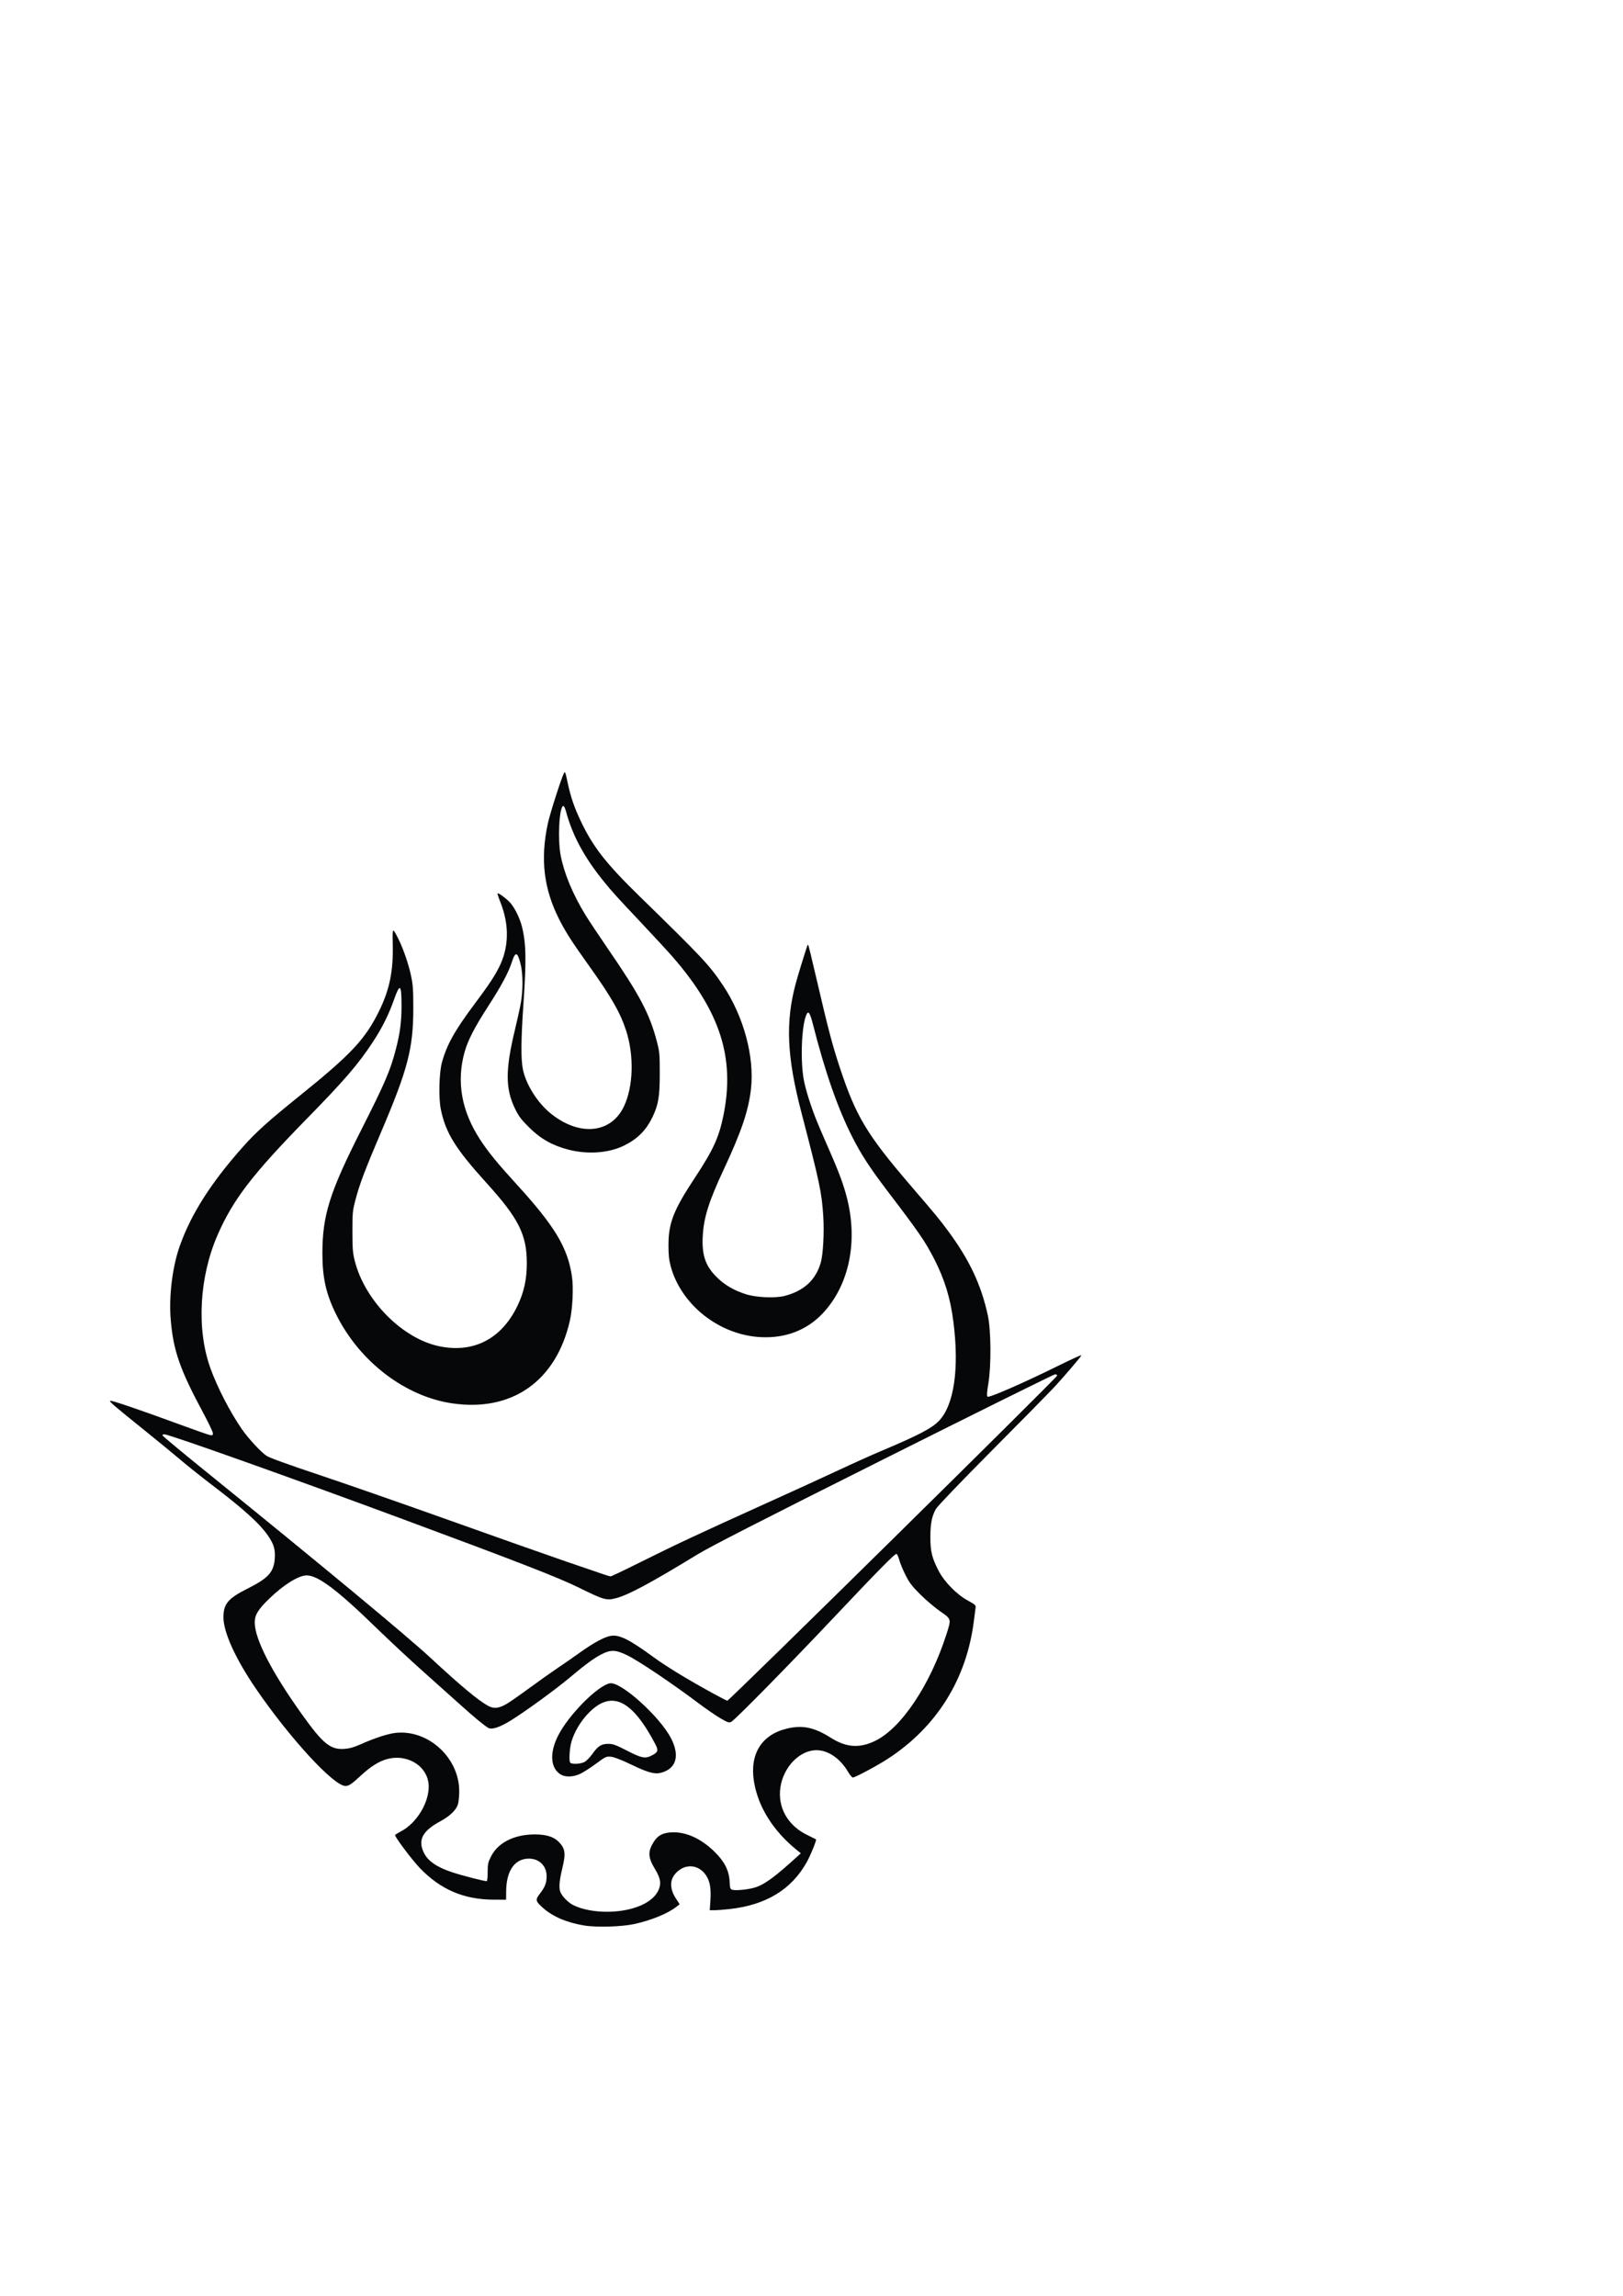 <?xml version="1.0" encoding="UTF-8" standalone="no"?>
<!-- Created with Inkscape (http://www.inkscape.org/) -->
<svg
   xmlns:dc="http://purl.org/dc/elements/1.1/"
   xmlns:cc="http://creativecommons.org/ns#"
   xmlns:rdf="http://www.w3.org/1999/02/22-rdf-syntax-ns#"
   xmlns:svg="http://www.w3.org/2000/svg"
   xmlns="http://www.w3.org/2000/svg"
   xmlns:sodipodi="http://sodipodi.sourceforge.net/DTD/sodipodi-0.dtd"
   xmlns:inkscape="http://www.inkscape.org/namespaces/inkscape"
   width="744.094"
   height="1052.362"
   id="svg2"
   sodipodi:version="0.32"
   inkscape:version="0.46"
   sodipodi:docname="gurrend-dan-contorno.svg"
   inkscape:output_extension="org.inkscape.output.svg.inkscape">
  <defs
     id="defs4">
    <inkscape:perspective
       sodipodi:type="inkscape:persp3d"
       inkscape:vp_x="0 : 526.18109 : 1"
       inkscape:vp_y="0 : 1000 : 0"
       inkscape:vp_z="744.09448 : 526.18109 : 1"
       inkscape:persp3d-origin="372.04724 : 350.78739 : 1"
       id="perspective2421" />
  </defs>
  <sodipodi:namedview
     id="base"
     pagecolor="#ffffff"
     bordercolor="#666666"
     borderopacity="1.0"
     inkscape:pageopacity="0.0"
     inkscape:pageshadow="2"
     inkscape:zoom="0.98994948"
     inkscape:cx="413.6713"
     inkscape:cy="485.72742"
     inkscape:document-units="px"
     inkscape:current-layer="layer1"
     showgrid="false"
     inkscape:window-width="1280"
     inkscape:window-height="904"
     inkscape:window-x="-4"
     inkscape:window-y="-3" />
  <g
     inkscape:label="Livello 1"
     inkscape:groupmode="layer"
     id="layer1">
    <path
       id="path3505"
       d="M 267.899,882.62 C 259.758,881.285 253.371,878.534 248.735,874.365 C 245.473,871.432 245.361,870.852 247.516,868.04 C 249.907,864.919 250.604,863.105 250.604,860.01 C 250.604,855.279 247.239,851.958 242.449,851.962 C 236.007,851.968 232.154,857.473 232.062,866.801 L 232.024,870.782 L 226.473,870.776 C 212.692,870.76 201.927,866.151 192.403,856.189 C 188.906,852.531 181.107,842.158 181.107,841.165 C 181.107,841.028 182.417,840.218 184.018,839.365 C 190.938,835.676 196.551,826.54 196.551,818.964 C 196.551,809.932 187.152,803.718 177.46,806.342 C 173.699,807.36 169.982,809.696 165.422,813.907 C 161.13,817.872 159.961,818.659 158.371,818.659 C 153.011,818.659 132.795,796.687 117.297,774.017 C 107.981,760.388 102.44,748.2 102.44,741.335 C 102.44,735.178 104.553,732.671 113.538,728.168 C 122.995,723.429 125.532,720.623 125.973,714.413 C 126.258,710.393 125.583,707.972 123.164,704.35 C 119.352,698.642 112.079,692.016 97.131,680.634 C 92.486,677.097 86.079,671.99 82.893,669.285 C 79.708,666.58 72.462,660.629 66.791,656.06 C 51.505,643.745 49.806,642.281 50.6,642.102 C 51.436,641.915 64.419,646.344 82.034,652.825 C 88.993,655.386 95.346,657.613 96.15,657.774 C 97.43,658.03 97.613,657.932 97.613,656.99 C 97.613,656.397 95.669,652.298 93.293,647.88 C 82.493,627.798 79.477,619.192 78.276,605.015 C 77.354,594.131 79.043,580.531 82.518,570.852 C 87.776,556.211 96.799,542.09 111.368,525.705 C 117.481,518.83 122.888,513.97 137.704,502.034 C 161.06,483.219 167.573,476.235 173.913,463.208 C 178.612,453.553 180.339,445.102 180.067,433.102 C 179.883,425.027 179.913,424.991 182.534,430.149 C 184.773,434.554 187.259,441.718 188.403,447.061 C 189.328,451.381 189.484,453.568 189.483,462.243 C 189.481,480.553 186.96,490.224 174.704,518.951 C 167.315,536.267 164.824,542.862 162.944,550.08 C 161.654,555.032 161.561,556.006 161.57,564.559 C 161.578,572.421 161.733,574.334 162.653,577.976 C 167.26,596.21 184.552,613.645 201.477,617.124 C 217.085,620.332 229.88,613.745 237.145,598.763 C 240.214,592.434 241.532,586.504 241.53,579.037 C 241.526,565.953 237.78,558.491 223.075,542.276 C 208.773,526.507 204.288,519.269 202.087,508.407 C 201.041,503.247 201.31,491.812 202.588,487.098 C 204.786,478.987 208.415,472.469 217.497,460.316 C 224.018,451.592 226.647,447.647 228.82,443.324 C 233.393,434.227 233.576,423.927 229.351,413.376 C 228.551,411.378 227.995,409.644 228.116,409.523 C 228.511,409.128 232.636,412.242 234.179,414.099 C 236.147,416.468 238.335,420.984 239.248,424.562 C 241.212,432.257 241.373,439.966 239.987,460.071 C 238.85,476.556 238.777,485.606 239.743,490.235 C 241.208,497.255 246.464,505.557 252.535,510.442 C 265.688,521.024 280.151,519.604 286.059,507.151 C 290.373,498.056 290.775,483.855 287.044,472.378 C 284.344,464.072 280.212,456.883 269.705,442.214 C 262.211,431.753 259.198,427.04 256.248,421.165 C 249.265,407.26 247.686,393.774 251.142,377.575 C 252.091,373.127 257.314,356.777 258.524,354.469 C 259.055,353.455 259.216,353.841 260.177,358.422 C 261.602,365.213 263.21,369.953 266.27,376.386 C 271.951,388.33 277.854,395.862 293.462,411.085 C 322.07,438.987 325.256,442.389 331.422,451.611 C 340.965,465.884 345.976,484.437 344.288,499.241 C 343.153,509.187 339.913,518.742 331.779,536.133 C 325.001,550.622 322.666,558.016 322.192,566.489 C 321.699,575.302 323.393,580.276 328.661,585.493 C 332.242,589.039 336.562,591.548 342.061,593.276 C 346.8,594.765 355.392,595.137 359.677,594.038 C 368.534,591.767 373.989,586.752 376.294,578.762 C 377.367,575.043 377.917,565.042 377.453,557.687 C 376.756,546.622 375.838,542.254 367.418,509.953 C 360.746,484.353 360.046,468.586 364.8,450.901 C 365.773,447.278 368.323,438.939 370.095,433.579 C 370.217,433.209 370.422,433.011 370.55,433.139 C 370.679,433.268 372.419,440.411 374.418,449.014 C 379.707,471.771 381.611,479.015 385.003,489.27 C 392.465,511.834 397.379,520.001 417.815,543.813 C 429.657,557.611 430.426,558.544 434.6,564.168 C 444.418,577.397 449.874,588.974 452.894,602.985 C 454.375,609.859 454.493,625.956 453.122,634.211 C 452.46,638.197 452.359,639.818 452.748,640.207 C 453.391,640.85 469.264,633.921 485.279,626.005 C 491.053,623.152 495.776,620.997 495.776,621.218 C 495.776,621.761 487.356,631.59 482.297,636.952 C 480.043,639.341 467.415,652.155 454.235,665.427 C 439.823,679.94 429.786,690.423 429.053,691.73 C 427.214,695.008 426.522,698.597 426.543,704.76 C 426.564,711.222 427.285,714.146 430.293,719.963 C 432.968,725.137 438.592,730.869 443.755,733.685 C 447.155,735.54 447.459,735.827 447.267,737.009 C 447.152,737.72 446.821,740.257 446.532,742.646 C 443.281,769.509 429.513,791.631 406.928,806.28 C 402.132,809.39 392.003,814.803 391.004,814.789 C 390.629,814.783 389.672,813.662 388.876,812.297 C 385.25,806.082 379.727,802.263 374.353,802.255 C 366.602,802.242 359.111,809.993 357.778,819.406 C 356.483,828.547 361.173,836.808 370.122,841.146 C 372.208,842.158 374,843.045 374.104,843.117 C 374.495,843.391 371.651,850.4 369.83,853.649 C 362.804,866.184 351.184,873.223 334.434,875.091 C 331.881,875.375 328.802,875.608 327.592,875.608 L 325.391,875.608 L 325.703,871.144 C 325.899,868.342 325.803,865.66 325.445,863.94 C 323.664,855.388 315.084,852.654 309.605,858.894 C 306.922,861.95 307.079,866.029 310.052,870.518 L 311.597,872.851 L 310.179,873.988 C 306.365,877.044 298.635,880.227 290.903,881.925 C 285.074,883.205 273.584,883.552 267.899,882.62 z M 288.008,875.28 C 294.917,873.72 299.851,870.628 301.776,866.652 C 303.271,863.564 302.904,861.072 300.327,856.806 C 297.066,851.41 296.928,848.778 299.671,844.349 C 301.628,841.189 304.286,839.894 308.814,839.894 C 315.118,839.894 321.67,843.008 327.603,848.823 C 332.154,853.283 334.255,857.427 334.509,862.442 C 334.675,865.728 334.767,865.984 335.89,866.266 C 337.53,866.678 343.001,866.126 345.941,865.253 C 350.422,863.923 355.155,860.472 365.686,850.858 L 367.158,849.515 L 365.239,847.962 C 354.431,839.218 347.519,828.142 345.664,816.592 C 343.634,803.952 349.226,795.063 360.933,792.319 C 368,790.663 373.337,791.791 380.831,796.524 C 387.933,801.009 393.879,801.467 401.039,798.081 C 413.093,792.378 426.469,772.442 433.944,749.035 C 436.184,742.022 436.237,742.211 430.984,738.557 C 428.529,736.849 424.442,733.378 421.901,730.844 C 418.06,727.012 416.914,725.5 415.09,721.855 C 413.883,719.445 412.611,716.358 412.262,714.996 C 411.913,713.634 411.363,712.418 411.04,712.294 C 410.339,712.025 403.19,719.282 380.901,742.887 C 361.52,763.413 337.052,788.284 335.337,789.202 C 334.25,789.783 333.826,789.655 330.455,787.727 C 328.425,786.565 323.908,783.469 320.417,780.847 C 307.822,771.389 292.595,761.164 287.365,758.655 C 282.281,756.215 280.058,756.131 275.921,758.222 C 272.374,760.015 268.539,762.822 261.007,769.139 C 254.69,774.437 241.356,784.147 234.46,788.47 C 229.356,791.671 225.635,792.949 223.961,792.078 C 222.285,791.207 217.259,787.051 210.504,780.951 C 207.162,777.933 199.672,771.229 193.859,766.053 C 188.046,760.877 178.532,752.015 172.718,746.36 C 154.696,728.834 145.814,722.135 140.601,722.135 C 136.95,722.135 130.06,726.4 123.545,732.694 C 118.289,737.772 116.756,740.289 116.789,743.791 C 116.862,751.46 124.569,766.436 138.413,785.807 C 148.117,799.386 151.486,802.117 157.957,801.654 C 160.244,801.491 162.298,800.913 165.215,799.613 C 172.035,796.574 178.096,794.621 181.748,794.286 C 196.59,792.924 210.516,805.853 210.54,821.016 C 210.544,823.242 210.28,825.956 209.953,827.049 C 209.171,829.668 206.31,832.439 201.951,834.8 C 193.568,839.34 191.441,843.47 194.415,849.437 C 196.235,853.089 200.424,855.95 207.225,858.186 C 212.249,859.837 222.78,862.531 223.198,862.272 C 223.407,862.144 223.578,860.24 223.578,858.041 C 223.578,854.535 223.762,853.676 225.079,851.041 C 228.273,844.649 235.714,840.878 245.157,840.865 C 250.454,840.859 253.983,841.97 256.242,844.357 C 259.166,847.446 259.445,849.518 257.842,856.208 C 256.478,861.897 256.184,865.059 256.836,867.033 C 257.494,869.026 260.284,871.967 262.685,873.198 C 268.875,876.373 279.353,877.234 288.008,875.28 z M 257.069,813.398 C 252.314,810.498 251.859,803.485 255.911,795.518 C 260.675,786.15 273.793,772.87 279.526,771.611 C 284.455,770.529 302.729,786.989 307.788,797.07 C 311.456,804.378 310.201,809.96 304.39,812.179 C 300.762,813.565 297.959,812.954 289.644,808.966 C 284.872,806.676 281.601,805.404 280.121,805.262 C 277.954,805.054 277.683,805.18 273.22,808.47 C 270.665,810.353 267.409,812.437 265.984,813.1 C 262.783,814.591 259.22,814.71 257.069,813.398 z M 267.808,807.734 C 268.806,807.261 270.353,805.71 271.674,803.858 C 274.239,800.264 275.721,799.354 279.007,799.354 C 280.999,799.354 282.412,799.876 287.507,802.491 C 294.23,805.943 295.778,806.239 298.87,804.661 C 301.682,803.227 301.953,802.365 300.475,799.549 C 289.536,778.698 280.089,774.431 269.523,785.569 C 266.072,789.207 263.255,794.007 261.98,798.425 C 261.139,801.337 260.79,806.952 261.39,807.923 C 261.922,808.783 265.841,808.668 267.808,807.734 z M 232.977,780.611 C 234.708,779.526 239.327,776.278 243.243,773.393 C 247.159,770.508 252.644,766.619 255.431,764.751 C 258.218,762.882 262.887,759.642 265.807,757.55 C 272.292,752.903 277.3,750.22 280.242,749.817 C 284.1,749.288 288.598,751.558 299.599,759.584 C 305.69,764.028 315.211,769.825 327.159,776.365 C 330.377,778.126 333.212,779.567 333.459,779.567 C 334.34,779.567 484.676,631.431 484.676,630.562 C 484.676,630.228 484.256,629.954 483.744,629.954 C 483.231,629.954 447.978,647.404 405.404,668.733 C 348.955,697.011 325.784,708.861 319.826,712.494 C 298.114,725.736 288.132,731.094 282.36,732.602 C 278.041,733.731 276.806,733.376 265.324,727.709 C 255.987,723.101 237.469,715.905 183.279,695.828 C 133.184,677.269 77.474,657.463 75.362,657.463 C 74.859,657.463 74.448,657.668 74.448,657.917 C 74.448,658.167 82.972,665.27 93.391,673.703 C 147.93,717.846 186.481,749.813 197.516,760.046 C 211.264,772.795 219.306,779.493 223.819,781.952 C 226.554,783.442 229.043,783.077 232.977,780.611 z M 293.644,716.059 C 309.112,708.321 320.655,702.918 350.99,689.216 C 363.333,683.642 378.535,676.685 384.773,673.758 C 391.011,670.831 399.59,666.973 403.837,665.184 C 420.907,657.993 427.094,654.777 430.412,651.37 C 437.4,644.192 439.858,627.444 437.095,605.823 C 435.707,594.965 433.063,586.353 428.234,576.967 C 424.107,568.946 421.372,564.972 406.902,545.978 C 398.876,535.443 394.738,529.08 390.671,521.023 C 383.985,507.776 378.281,491.418 372.699,469.482 C 371.448,464.566 370.682,463.272 369.893,464.746 C 367.417,469.372 366.768,487.305 368.755,496.176 C 370.105,502.206 372.824,510.212 376.023,517.578 C 377.33,520.589 379.858,526.42 381.64,530.534 C 385.615,539.715 387.789,546.144 389.092,552.582 C 392.959,571.677 388.492,590.119 377.097,602.115 C 369.823,609.771 360.138,613.478 348.843,612.929 C 329.854,612.006 312.25,598.148 307.475,580.364 C 306.722,577.558 306.471,575.179 306.471,570.833 C 306.471,560.57 308.765,554.722 318.682,539.704 C 326.967,527.156 329.622,521.35 331.669,511.308 C 337.016,485.07 330.277,463.882 308.638,438.892 C 306.657,436.605 300.436,429.847 294.812,423.875 C 281.81,410.066 280.915,409.078 276.689,403.871 C 267.894,393.035 262.525,383.089 259.528,372.081 C 259.057,370.354 258.54,369.347 258.183,369.464 C 256.362,370.061 255.626,384.823 257.051,392.138 C 258.673,400.461 262.531,409.743 268.337,419.29 C 269.79,421.679 274.44,428.674 278.671,434.836 C 293.368,456.238 297.844,464.719 301.162,477.446 C 302.383,482.129 302.483,483.227 302.485,491.924 C 302.487,502.623 301.864,506.386 299.161,512.002 C 296.201,518.152 292.275,522.084 286.026,525.156 C 279.113,528.554 269.394,529.255 260.638,526.987 C 253.257,525.075 247.864,522.031 242.587,516.797 C 238.988,513.227 237.826,511.691 236.184,508.333 C 231.649,499.06 231.633,490.485 236.113,471.895 C 237.201,467.383 238.417,461.845 238.816,459.589 C 239.768,454.199 239.767,446.637 238.813,442.523 C 237.361,436.262 236.33,435.846 234.711,440.872 C 233.11,445.845 229.898,451.835 223.64,461.519 C 217.537,470.964 214.474,476.933 212.985,482.283 C 209.2,495.88 211.586,509.284 220.123,522.378 C 223.822,528.052 227.986,533.158 236.611,542.6 C 254.381,562.05 260.282,571.843 262.22,585.095 C 262.971,590.229 262.522,599.852 261.277,605.34 C 254.978,633.09 234.722,647.317 207.276,643.268 C 185.72,640.088 164.937,624.197 154.199,602.686 C 149.505,593.283 147.806,585.804 147.806,574.545 C 147.806,557.117 151.12,546.562 165.525,518.113 C 176.619,496.201 178.967,490.715 181.586,480.583 C 183.424,473.471 184.084,468.29 184.085,460.944 C 184.087,451.032 183.36,450.486 180.601,458.324 C 178.24,465.034 175.196,471.136 171.056,477.46 C 164.27,487.827 158.08,495.018 140.325,513.16 C 115.654,538.369 106.73,550.029 99.689,566.248 C 91.34,585.484 90.062,609.334 96.432,627.058 C 99.612,635.907 105.381,647.111 110.828,655.018 C 113.74,659.245 119.432,665.42 122.158,667.309 C 123.402,668.171 131.937,671.267 146.202,676.029 C 158.366,680.09 185.474,689.54 206.443,697.029 C 227.412,704.517 251.085,712.875 259.049,715.6 C 267.013,718.326 274.832,721.002 276.425,721.548 C 278.017,722.094 279.593,722.558 279.927,722.579 C 280.261,722.6 286.433,719.666 293.644,716.059 z"
       style="fill:#060708" />
  </g>
</svg>
